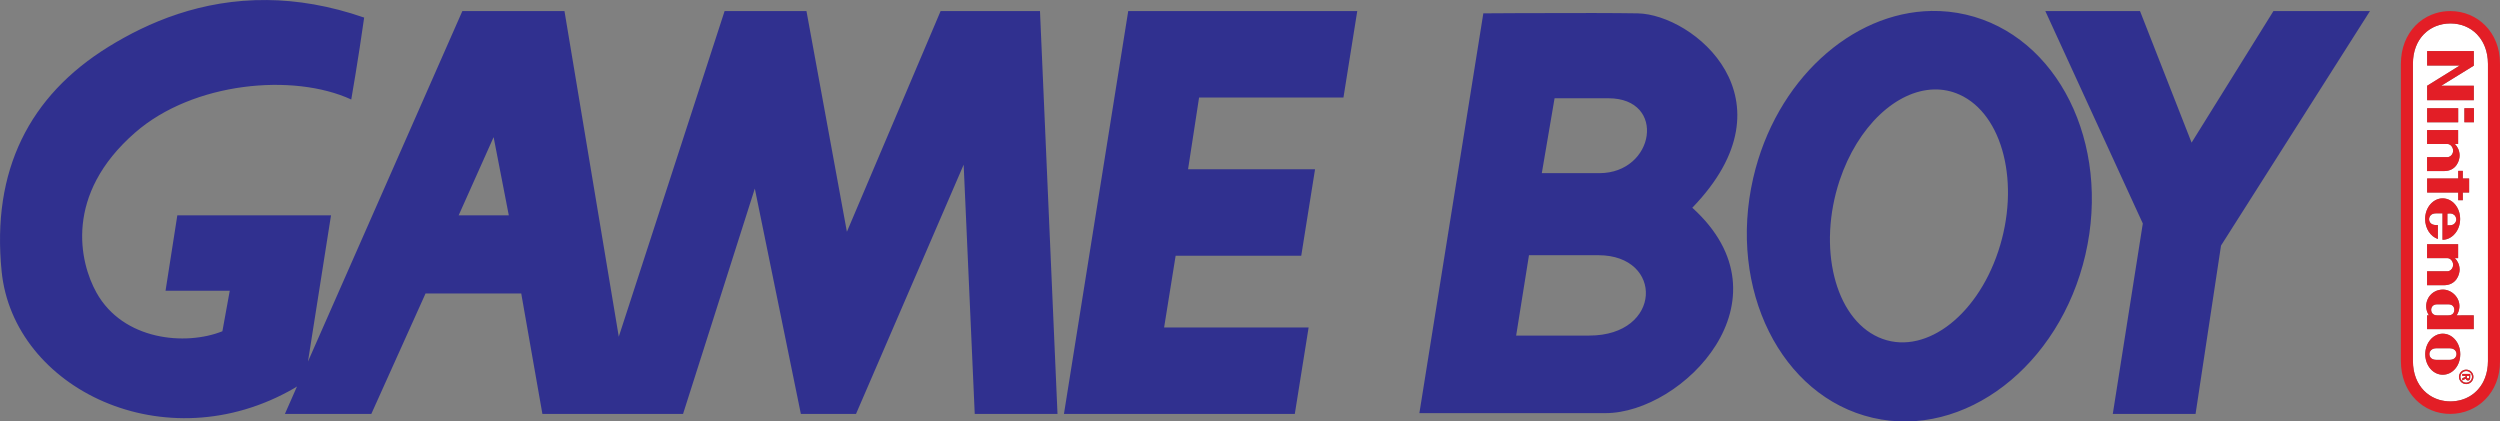 <?xml version="1.0" encoding="UTF-8" standalone="no"?>
<!-- Generator: Adobe Illustrator 26.0.3, SVG Export Plug-In . SVG Version: 6.00 Build 0)  -->

<svg
   version="1.1"
   id="Layer_1"
   x="0px"
   y="0px"
   viewBox="0 0 3839 647.2"
   style="enable-background:new 0 0 3839 647.2;"
   xml:space="preserve"
   sodipodi:docname="header.svg"
   inkscape:version="1.3.2 (091e20e, 2023-11-25)"
   xmlns:inkscape="http://www.inkscape.org/namespaces/inkscape"
   xmlns:sodipodi="http://sodipodi.sourceforge.net/DTD/sodipodi-0.dtd"
   xmlns="http://www.w3.org/2000/svg"
   xmlns:svg="http://www.w3.org/2000/svg"><rect x="0" y="0" width="3839" height="647.2" fill="#808080" stroke="none"/><defs
   id="defs10">
	
	

		
		
	
		
	
			
		
				
			
					
				
						
						
						
						
						
						
					</defs><sodipodi:namedview
   id="namedview10"
   pagecolor="#ffffff"
   bordercolor="#000000"
   borderopacity="0.25"
   inkscape:showpageshadow="2"
   inkscape:pageopacity="0.0"
   inkscape:pagecheckerboard="0"
   inkscape:deskcolor="#d1d1d1"
   inkscape:zoom="0.3595497"
   inkscape:cx="2326.5212"
   inkscape:cy="300.37572"
   inkscape:window-width="1800"
   inkscape:window-height="1037"
   inkscape:window-x="0"
   inkscape:window-y="44"
   inkscape:window-maximized="0"
   inkscape:current-layer="Layer_1" />
<style
   type="text/css"
   id="style1">
	.st0{fill:#FFFFFF;}
	.st1{fill:#E31E26;}
	.st2{fill:#30308F;}
	.st3{fill:#C6C6C6;}
</style>
<g
   id="g35"><path
     d="M 410.115,0.041 C 309.278,-0.968 227.387,34.218 166.199,72.1 45.199,147.099 -13.1,261.3 2.5,416.699 c 18,180.3 251.4,293.8 449.199,179.5 2.082,-1.203 2.903,-1.81 4.352,-2.713 L 437.5,635.6 h 132.699 l 83.301,-185 h 146.9 l 32.5,185 h 216 l 110.199,-346 70.701,346 H 1314.5 l 165.301,-382.699 17,382.699 h 127.1 L 1597,17 H 1444.4 L 1300.5,355.9 1238.4,17 H 1112.699 L 950.199,517 866.801,17 H 710 l -237.074,538.18 35.375,-224.48 h -236 L 254.199,446.5 h 98.602 L 341.5,508.699 C 285,531.299 189,522.801 148.1,449.301 122.2,402.801 98.1,298.899 207.5,203.6 c 89,-77.7 242.901,-91.799 331.9,-50.799 0,0 11.299,-65.001 19.799,-125.801 C 505.699,8.438 455.95,0.5 410.115,0.041 Z M 2965.967,16.828 c -122.848,2.041 -239.104,106.647 -273.666,256.271 -39.5,171.1 42.8,336 183.6,368.5 140.8,32.5 287,-79.6 326.5,-250.699 39.4,-171 -42.7,-335.9 -183.6,-368.5 -17.6,-4.062 -35.284,-5.864 -52.834,-5.572 z M 1732.5,17 1633.801,635.6 h 354.5 L 2009.5,502.9 h -221.9 l 17.701,-110.201 h 192.898 l 21.201,-132.799 h -195 l 16.9,-110.1 H 2063 L 2084.199,17 Z M 3140.801,17 3290.5,343.199 3244.4,635.6 H 3371.5 l 39.1,-258.5 L 3639.301,17 H 3491.1 L 3365.4,219 3286.199,17 Z m -692.418,2.994 C 2371.7,19.825 2276.301,20.5 2276.301,20.5 h 1.5 l -98.201,613.9 H 2465.5 c 117.8,0 289.899,-173.601 133.199,-315.4 161.2,-166.8 1.4,-297.1 -84.1,-298.5 -17.175,-0.3 -40.656,-0.45 -66.217,-0.506 z m 521.439,117.383 c 13.246,-0.329 26.378,2.179 38.978,7.822 C 3076.101,175.299 3102.8,283.1 3068.5,386 c -34.3,103 -116.601,162 -183.9,131.9 -67.2,-30.1 -93.799,-137.901 -59.699,-240.801 27.95,-83.606 87.521,-138.298 144.922,-139.723 z m -582.623,13.523 h 82.701 c 89.7,0 71.5,115 -14,115 h -88.301 z M 758,210.6 l 23.301,120 v 0.1 h -77 z m 1589.9,181.301 h 106.5 c 100.9,0 98.2,123.4 -14,123.4 h -112.201 z"
     style="fill:#30308f"
     id="path35" /><path
     d="m 3762.9,36 c -1.994,0 -3.964,0.091 -5.906,0.271 -3.884,0.362 -7.655,1.082 -11.273,2.143 -1.809,0.53 -3.579,1.146 -5.307,1.846 -2.306,0.933 -4.504,2.069 -6.645,3.295 -0,7.22e-4 -0,0.001 -0,0.002 -0.791,0.453 -1.581,0.906 -2.348,1.398 -0.317,0.203 -0.635,0.403 -0.947,0.613 -0.106,0.069 -0.214,0.136 -0.318,0.207 -4e-4,3.08e-4 -0,-3.08e-4 -0,0 -1.37,0.935 -2.71,1.913 -3.99,2.975 -1.425,1.182 -2.793,2.441 -4.098,3.775 -1.174,1.201 -2.279,2.482 -3.348,3.803 -0.312,0.386 -0.609,0.788 -0.912,1.184 -0.77,1.008 -1.509,2.049 -2.217,3.121 -0,0.005 -0.01,0.01 -0.012,0.016 -0.279,0.423 -0.563,0.842 -0.832,1.275 -8e-4,0.001 -0,0.003 -0,0.004 -0.918,1.478 -1.798,2.995 -2.594,4.588 -0.884,1.769 -1.691,3.606 -2.416,5.512 -0.725,1.905 -1.367,3.88 -1.922,5.918 -0.496,1.823 -0.898,3.716 -1.252,5.643 -0.109,0.596 -0.198,1.207 -0.293,1.812 -0.224,1.426 -0.407,2.879 -0.551,4.357 -0.062,0.638 -0.131,1.272 -0.178,1.92 -0.149,2.065 -0.245,4.161 -0.234,6.322 v 456.4 c 0,4.8 0.401,9.369 1.166,13.689 0.383,2.16 0.857,4.257 1.416,6.291 0.559,2.034 1.205,4.003 1.932,5.906 0.727,1.903 1.535,3.739 2.42,5.508 0.793,1.585 1.667,3.097 2.58,4.57 0.28,0.452 0.576,0.889 0.867,1.33 0.702,1.065 1.434,2.098 2.197,3.1 0.305,0.4 0.604,0.806 0.918,1.195 1.043,1.294 2.124,2.549 3.268,3.729 0.026,0.026 0.049,0.056 0.074,0.082 1.301,1.337 2.665,2.6 4.086,3.785 1.421,1.185 2.9,2.293 4.432,3.322 1.531,1.029 3.115,1.978 4.748,2.846 1.632,0.868 3.312,1.654 5.035,2.357 1.724,0.704 3.493,1.323 5.299,1.857 2.406,0.711 4.904,1.211 7.436,1.613 0.633,0.1 1.27,0.191 1.91,0.271 2.561,0.323 5.158,0.547 7.816,0.547 2.451,-2e-4 4.851,-0.188 7.221,-0.463 0.686,-0.08 1.361,-0.189 2.039,-0.291 1.804,-0.272 3.578,-0.624 5.32,-1.053 0.584,-0.144 1.179,-0.264 1.756,-0.426 2.22,-0.621 4.388,-1.355 6.486,-2.229 0.391,-0.163 0.761,-0.365 1.148,-0.537 1.727,-0.766 3.406,-1.621 5.035,-2.557 0.575,-0.33 1.143,-0.671 1.705,-1.021 1.606,-1.003 3.159,-2.088 4.652,-3.258 0.32,-0.251 0.662,-0.472 0.977,-0.73 1.75,-1.436 3.401,-3.002 4.971,-4.666 0.404,-0.428 0.777,-0.89 1.168,-1.332 1.182,-1.337 2.304,-2.742 3.365,-4.211 0.394,-0.545 0.792,-1.085 1.168,-1.648 1.314,-1.967 2.56,-4.004 3.65,-6.184 0.885,-1.768 1.693,-3.605 2.42,-5.508 0.727,-1.903 1.372,-3.872 1.932,-5.906 0.559,-2.033 1.034,-4.131 1.416,-6.291 v -0.002 c 0.382,-2.16 0.673,-4.382 0.869,-6.664 0.196,-2.282 0.297,-4.623 0.297,-7.023 V 98 c -0.012,-2.4 -0.124,-4.741 -0.33,-7.023 -0.206,-2.283 -0.505,-4.505 -0.894,-6.666 -0.389,-2.16 -0.868,-4.257 -1.432,-6.291 -0.645,-2.327 -1.43,-4.546 -2.291,-6.701 -0.272,-0.682 -0.586,-1.33 -0.879,-1.994 -0.64,-1.452 -1.319,-2.87 -2.055,-4.236 -0.379,-0.705 -0.77,-1.399 -1.174,-2.08 -0.784,-1.323 -1.621,-2.592 -2.494,-3.826 -0.398,-0.563 -0.777,-1.145 -1.193,-1.689 -1.313,-1.717 -2.689,-3.367 -4.17,-4.893 -1.298,-1.337 -2.659,-2.6 -4.076,-3.785 -1.417,-1.185 -2.891,-2.294 -4.418,-3.322 -4e-4,-3.11e-4 -0,3.12e-4 -0,0 -0.918,-0.618 -1.891,-1.15 -2.846,-1.711 -0.634,-0.372 -1.239,-0.79 -1.889,-1.137 -5e-4,-2.76e-4 -0,2.77e-4 -0,0 -1.628,-0.868 -3.302,-1.654 -5.021,-2.357 -6e-4,-2.31e-4 -0,2.32e-4 -0,0 -1.719,-0.703 -3.482,-1.322 -5.283,-1.855 -6e-4,-1.79e-4 -0,1.78e-4 -0,0 -1.802,-0.534 -3.643,-0.982 -5.518,-1.342 -6e-4,-1.21e-4 -0,1.2e-4 -0,0 C 3770.775,36.37 3766.888,36 3762.9,36 Z m -35.801,42.4 h 71.701 v 22.4 l -50.102,30.898 h 50.102 v 22.201 h -71.701 v -22.201 l 50.1,-31.1 h -50.1 z m 0,87.799 h 47.701 v 21.602 h -47.701 z m 57.201,0 H 3799 v 21.602 h -14.699 z m -57.301,33.5 h 47.699 v 21.4 h -5 c 4.1,4.1 7.101,10.101 7.301,17.201 0.2,8.1 -5.099,24.498 -24.199,24.398 H 3727 v -21.398 h 31.301 c 0.512,0 1.033,-0.063 1.551,-0.184 3.627,-0.846 7.148,-4.554 7.148,-9.717 0,-5.9 -4.499,-10.301 -8.699,-10.301 H 3727 Z m 47.801,62.701 h 7.1 v 11.699 h 9.699 v 21.6 h -9.699 v 11.701 h -7.1 v -11.701 h -47.701 v -21.6 h 47.701 z m -23.9,42.199 c 1.875,0 3.702,0.221 5.463,0.641 1.761,0.42 3.456,1.039 5.068,1.838 9.675,4.791 16.369,16.023 16.369,29.223 0,13.2 -6.976,24.542 -16.666,29.389 -1.615,0.808 -3.305,1.436 -5.051,1.861 -1.746,0.425 -3.547,0.648 -5.385,0.648 v -40.6 h -9.898 c -8.7,0 -10.701,5.9 -10.701,9.1 0,3.2 2.001,8.9 10.701,8.9 h 2.799 V 367 C 3732.3,363.2 3724,350.801 3724,336.301 c 0,-13.2 6.863,-24.432 16.496,-29.223 1.605,-0.798 3.287,-1.418 5.027,-1.838 1.74,-0.42 3.539,-0.641 5.377,-0.641 z m 12.662,23.25 c -1.488,-0.15 -3.213,-0.05 -5.363,0.15 v 18 c 4,0 6.901,-3.9e-4 9.301,-1.4 3,-1.9 4.4,-4.899 4.4,-7.699 -0.2,-2.8 -1.4,-6.101 -4.4,-7.701 -1.2,-0.8 -2.45,-1.2 -3.938,-1.35 z M 3727,375 h 47.699 v 21.4 h -5 c 4.1,4.1 7.101,10.099 7.301,17.199 0.2,7.9 -5.099,24.3 -24.199,24.4 H 3727 v -21.4 h 31.301 c 0.512,0 1.033,-0.064 1.551,-0.188 3.627,-0.864 7.148,-4.638 7.148,-9.713 0,-5.9 -4.499,-10.299 -8.699,-10.299 H 3727 Z m 24.6,69.699 c 9.525,0 19.613,6.693 23.471,16.621 0.643,1.655 1.111,3.4 1.377,5.219 0.265,1.818 0.327,3.71 0.152,5.66 -0.2,2.5 -0.75,4.675 -1.5,6.65 -0.75,1.975 -1.699,3.751 -2.699,5.451 11.1,0 26.399,-0.002 26.299,-0.102 v 21.201 H 3727 v -21.201 h 2.801 c -0.65,-1.025 -1.218,-2.068 -1.709,-3.121 -3.437,-7.373 -3.067,-15.29 -0.092,-21.678 0.7,-1.75 5.533,-11.694 17.852,-14.152 1.76,-0.351 3.673,-0.549 5.748,-0.549 z m -9,22.602 c -7.3,0 -9.299,5 -9.299,8.5 0,3.5 1.999,8.5 9.299,8.5 h 8.5 8.5 c 7.5,0 9.301,-5 9.301,-8.5 0,-3.5 -1.801,-8.5 -9.301,-8.5 h -8.5 z m 8.5,45.1 c 1.875,0 3.702,0.221 5.463,0.641 1.761,0.42 3.456,1.037 5.068,1.834 9.675,4.781 16.369,15.975 16.369,29.025 0,13.35 -6.694,24.395 -16.369,29.082 -1.613,0.781 -3.308,1.386 -5.068,1.795 -1.761,0.409 -3.588,0.623 -5.463,0.623 -1.875,0 -3.702,-0.221 -5.463,-0.641 -1.761,-0.42 -3.456,-1.037 -5.068,-1.834 -9.675,-4.781 -16.369,-15.975 -16.369,-29.025 0,-13.05 6.863,-24.244 16.496,-29.025 1.605,-0.797 3.287,-1.414 5.027,-1.834 1.74,-0.42 3.539,-0.641 5.377,-0.641 z m -9.799,22.4 c -5.625,0 -8.832,2.643 -10.084,5.736 -0.417,1.031 -0.617,2.112 -0.617,3.162 0,1.125 0.188,2.244 0.59,3.289 1.205,3.136 4.336,5.611 10.111,5.611 h 10.1 10.1 c 5.775,0 8.905,-2.644 10.109,-5.738 0.402,-1.031 0.59,-2.112 0.59,-3.162 0,-4.5 -3.199,-8.898 -10.699,-8.898 h -9.9 z m 45.799,32.799 c 6.2,0 11.1,5 11.1,11.1 0,6 -4.9,11.102 -11.1,11.102 -6.1,0 -11.1,-5.002 -11.1,-11.102 0,-6.1 5,-11.1 11.1,-11.1 z m 0,2.201 c -4.287,0 -7.886,3.061 -8.719,7.109 -0.119,0.578 -0.182,1.177 -0.182,1.789 0,5 4,8.9 8.9,8.9 4.9,0 8.9,-4 8.9,-8.9 0,-4.9 -4,-8.898 -8.9,-8.898 z M 3781,574.199 h 12.301 V 579 c 0,3.5 -1,5.301 -3.4,5.301 -0.8,0 -1.5,-0.25 -2.088,-0.713 -0.588,-0.463 -1.062,-1.138 -1.412,-1.988 L 3781,584.199 V 581 l 5,-2.4 v -1.4 h -5 z m 7.1,3.102 v 1.398 c 0,1.6 0.401,2.6 1.801,2.4 0.6,0 1.05,-0.2 1.35,-0.625 0.3,-0.425 0.449,-1.075 0.449,-1.975 v -1.199 z"
     style="fill:#ffffff"
     id="path34" /><path
     d="m 3762.699,17 c -7.8,0 -15.342,1.136 -22.451,3.303 -2.369,0.722 -4.691,1.559 -6.957,2.506 -4.533,1.895 -8.846,4.23 -12.887,6.979 -4.041,2.749 -7.81,5.911 -11.254,9.451 -1.722,1.77 -3.363,3.635 -4.916,5.592 -1.553,1.957 -3.018,4.003 -4.389,6.139 -1.371,2.135 -2.645,4.358 -3.82,6.664 -2.35,4.612 -4.296,9.56 -5.785,14.809 -0.745,2.624 -1.375,5.324 -1.885,8.096 -0.51,2.772 -0.899,5.616 -1.16,8.527 -0.261,2.912 -0.395,5.892 -0.395,8.936 v 456.6 c 0,3.031 0.133,6 0.395,8.902 0.523,5.804 1.556,11.344 3.045,16.584 0.745,2.62 1.602,5.164 2.568,7.631 2.899,7.4 6.767,14.094 11.426,19.971 1.553,1.959 3.194,3.826 4.916,5.6 3.444,3.547 7.213,6.716 11.254,9.473 2.021,1.378 4.108,2.653 6.258,3.822 2.15,1.169 4.362,2.23 6.629,3.182 2.266,0.951 4.588,1.792 6.957,2.518 2.37,0.725 4.787,1.336 7.246,1.828 4.919,0.983 10.005,1.49 15.205,1.49 5.225,-0.025 10.34,-0.554 15.289,-1.557 4.949,-1.002 9.733,-2.476 14.297,-4.391 4.564,-1.915 8.908,-4.27 12.979,-7.033 2.035,-1.382 4.003,-2.866 5.894,-4.447 3.783,-3.163 7.266,-6.718 10.393,-10.633 3.127,-3.915 5.897,-8.189 8.26,-12.791 1.181,-2.301 2.261,-4.682 3.231,-7.143 0.97,-2.461 1.83,-4.999 2.574,-7.611 0.744,-2.612 1.373,-5.299 1.879,-8.055 0.506,-2.756 0.887,-5.581 1.141,-8.473 0.253,-2.891 0.378,-5.848 0.365,-8.867 V 97.801 c 0.012,-3.019 -0.112,-5.976 -0.367,-8.867 -0.255,-2.891 -0.64,-5.717 -1.148,-8.473 -0.508,-2.756 -1.139,-5.441 -1.887,-8.053 -0.748,-2.612 -1.613,-5.15 -2.586,-7.609 -1.947,-4.92 -4.331,-9.528 -7.098,-13.791 -1.383,-2.131 -2.861,-4.176 -4.428,-6.131 -3.135,-3.91 -6.624,-7.458 -10.412,-10.613 -7.575,-6.31 -16.345,-11.045 -25.867,-13.945 -4.761,-1.45 -9.711,-2.442 -14.793,-2.941 C 3767.873,17.127 3765.299,17 3762.699,17 Z m 0.201,19 c 1.994,0 3.961,0.091 5.9,0.273 1.939,0.182 3.849,0.456 5.725,0.816 1.875,0.36 3.717,0.808 5.519,1.342 1.802,0.534 3.565,1.152 5.285,1.855 1.72,0.703 3.395,1.489 5.023,2.357 1.628,0.868 3.209,1.819 4.736,2.848 1.528,1.029 3.004,2.137 4.422,3.322 1.418,1.185 2.778,2.448 4.076,3.785 6.492,6.687 11.436,15.251 14.256,25.42 1.127,4.068 1.915,8.393 2.326,12.957 0.206,2.282 0.318,4.623 0.33,7.023 v 456.4 c 0,2.4 -0.101,4.741 -0.297,7.023 -0.392,4.564 -1.166,8.889 -2.285,12.957 -0.559,2.034 -1.205,4.003 -1.932,5.906 -0.727,1.903 -1.535,3.74 -2.42,5.508 -9.734,19.45 -28.735,30.605 -50.666,30.605 -5.981,0 -11.745,-0.83 -17.162,-2.432 -3.611,-1.068 -7.069,-2.479 -10.334,-4.215 -1.633,-0.868 -3.217,-1.817 -4.748,-2.846 -1.532,-1.029 -3.01,-2.137 -4.432,-3.322 -1.421,-1.185 -2.786,-2.448 -4.088,-3.785 -2.603,-2.675 -4.957,-5.65 -7.023,-8.908 -2.067,-3.258 -3.845,-6.799 -5.299,-10.605 -0.727,-1.903 -1.372,-3.872 -1.932,-5.906 -0.559,-2.034 -1.034,-4.131 -1.416,-6.291 -0.383,-2.16 -0.675,-4.384 -0.871,-6.666 -0.196,-2.282 -0.295,-4.623 -0.295,-7.023 V 98 c -0.012,-2.412 0.075,-4.765 0.262,-7.057 0.373,-4.583 1.136,-8.922 2.246,-12.998 0.555,-2.038 1.197,-4.013 1.922,-5.918 0.725,-1.905 1.532,-3.743 2.416,-5.512 2.653,-5.306 6.002,-9.987 9.916,-13.99 1.305,-1.334 2.672,-2.594 4.098,-3.775 4.276,-3.545 9.071,-6.393 14.254,-8.49 1.728,-0.699 3.498,-1.315 5.307,-1.846 3.618,-1.061 7.389,-1.781 11.273,-2.143 C 3758.936,36.091 3760.907,36 3762.9,36 Z m -35.801,42.4 v 22.199 h 50.1 l -50.1,31.1 v 22.201 h 71.701 v -22.201 h -50.102 l 50.102,-30.898 V 78.4 Z m 0,87.799 v 21.602 h 47.701 v -21.602 z m 57.201,0 v 21.602 H 3799 v -21.602 z m -57.301,33.5 v 21.4 h 31.301 c 4.2,0 8.699,4.401 8.699,10.301 0,5.9 -4.599,9.9 -8.699,9.9 H 3727 v 21.398 h 25.801 c 19.1,0.1 24.399,-16.299 24.199,-24.398 -0.2,-7.1 -3.201,-13.101 -7.301,-17.201 h 5 v -21.4 z m 47.801,62.701 v 11.699 h -47.701 v 21.6 h 47.701 v 11.701 h 7.1 v -11.701 h 9.699 v -21.6 h -9.699 v -11.699 z m -23.9,42.199 c -14.7,0 -26.9,14.101 -26.9,31.701 0,14.5 8.3,26.899 19.6,30.699 v -21.4 h -2.799 c -8.7,0 -10.701,-5.7 -10.701,-8.9 0,-3.2 2.001,-9.1 10.701,-9.1 h 9.898 v 40.6 c 14.7,0 27.102,-14.299 27.102,-31.898 0,-17.6 -11.9,-31.701 -26.9,-31.701 z m 12.662,23.25 c 1.488,0.15 2.737,0.55 3.938,1.35 3,1.6 4.2,4.901 4.4,7.701 0,2.8 -1.4,5.799 -4.4,7.699 -2.4,1.4 -5.301,1.4 -9.301,1.4 v -18 c 2.15,-0.2 3.876,-0.3 5.363,-0.15 z M 3727,375 v 21.4 h 31.301 c 4.2,0 8.699,4.399 8.699,10.299 0,5.8 -4.599,9.9 -8.699,9.9 H 3727 V 438 h 25.801 c 19.1,-0.1 24.399,-16.5 24.199,-24.4 -0.2,-7.1 -3.201,-13.099 -7.301,-17.199 h 5 V 375 Z m 24.6,69.699 c -16.6,0 -22.8,12.701 -23.6,14.701 -3.4,7.3 -3.399,16.599 1.801,24.799 H 3727 v 21.201 h 71.699 v -21.201 c 0.1,0.1 -15.199,0.102 -26.299,0.102 2,-3.4 3.799,-7.102 4.199,-12.102 1.4,-15.6 -12.3,-27.5 -25,-27.5 z m -9,22.602 h 8.5 8.5 c 7.5,0 9.301,5 9.301,8.5 0,3.5 -1.801,8.5 -9.301,8.5 h -8.5 -8.5 c -7.3,0 -9.299,-5 -9.299,-8.5 0,-3.5 1.999,-8.5 9.299,-8.5 z m 8.5,45.1 c -14.7,0 -26.9,14.1 -26.9,31.5 0,17.4 11.9,31.5 26.9,31.5 15,0 26.9,-13.7 26.9,-31.5 0,-17.4 -11.9,-31.5 -26.9,-31.5 z m -9.799,22.4 h 10.299 9.9 c 7.5,0 10.699,4.398 10.699,8.898 0,4.2 -2.999,8.9 -10.699,8.9 h -10.1 -10.1 c -7.7,0 -10.701,-4.4 -10.701,-8.9 0,-4.2 3.201,-8.898 10.701,-8.898 z m 45.799,32.799 c -6.1,0 -11.1,5 -11.1,11.1 0,6.1 5,11.102 11.1,11.102 6.2,0 11.1,-5.102 11.1,-11.102 0,-6.1 -4.9,-11.1 -11.1,-11.1 z m 0,2.201 c 4.9,0 8.9,3.998 8.9,8.898 0,4.9 -4,8.9 -8.9,8.9 -4.9,0 -8.9,-3.9 -8.9,-8.9 0,-4.9 4,-8.898 8.9,-8.898 z M 3781,574.199 v 3 h 5 v 1.4 L 3781,581 v 3.199 l 5.4,-2.6 c 0.7,1.7 1.9,2.701 3.5,2.701 2.4,0 3.4,-1.801 3.4,-5.301 v -4.801 z m 7.1,3.102 h 3.6 V 578.5 c 0,1.8 -0.599,2.6 -1.799,2.6 -1.4,0.2 -1.801,-0.8 -1.801,-2.4 z"
     style="fill:#e31e26"
     id="path33" /></g>
</svg>
